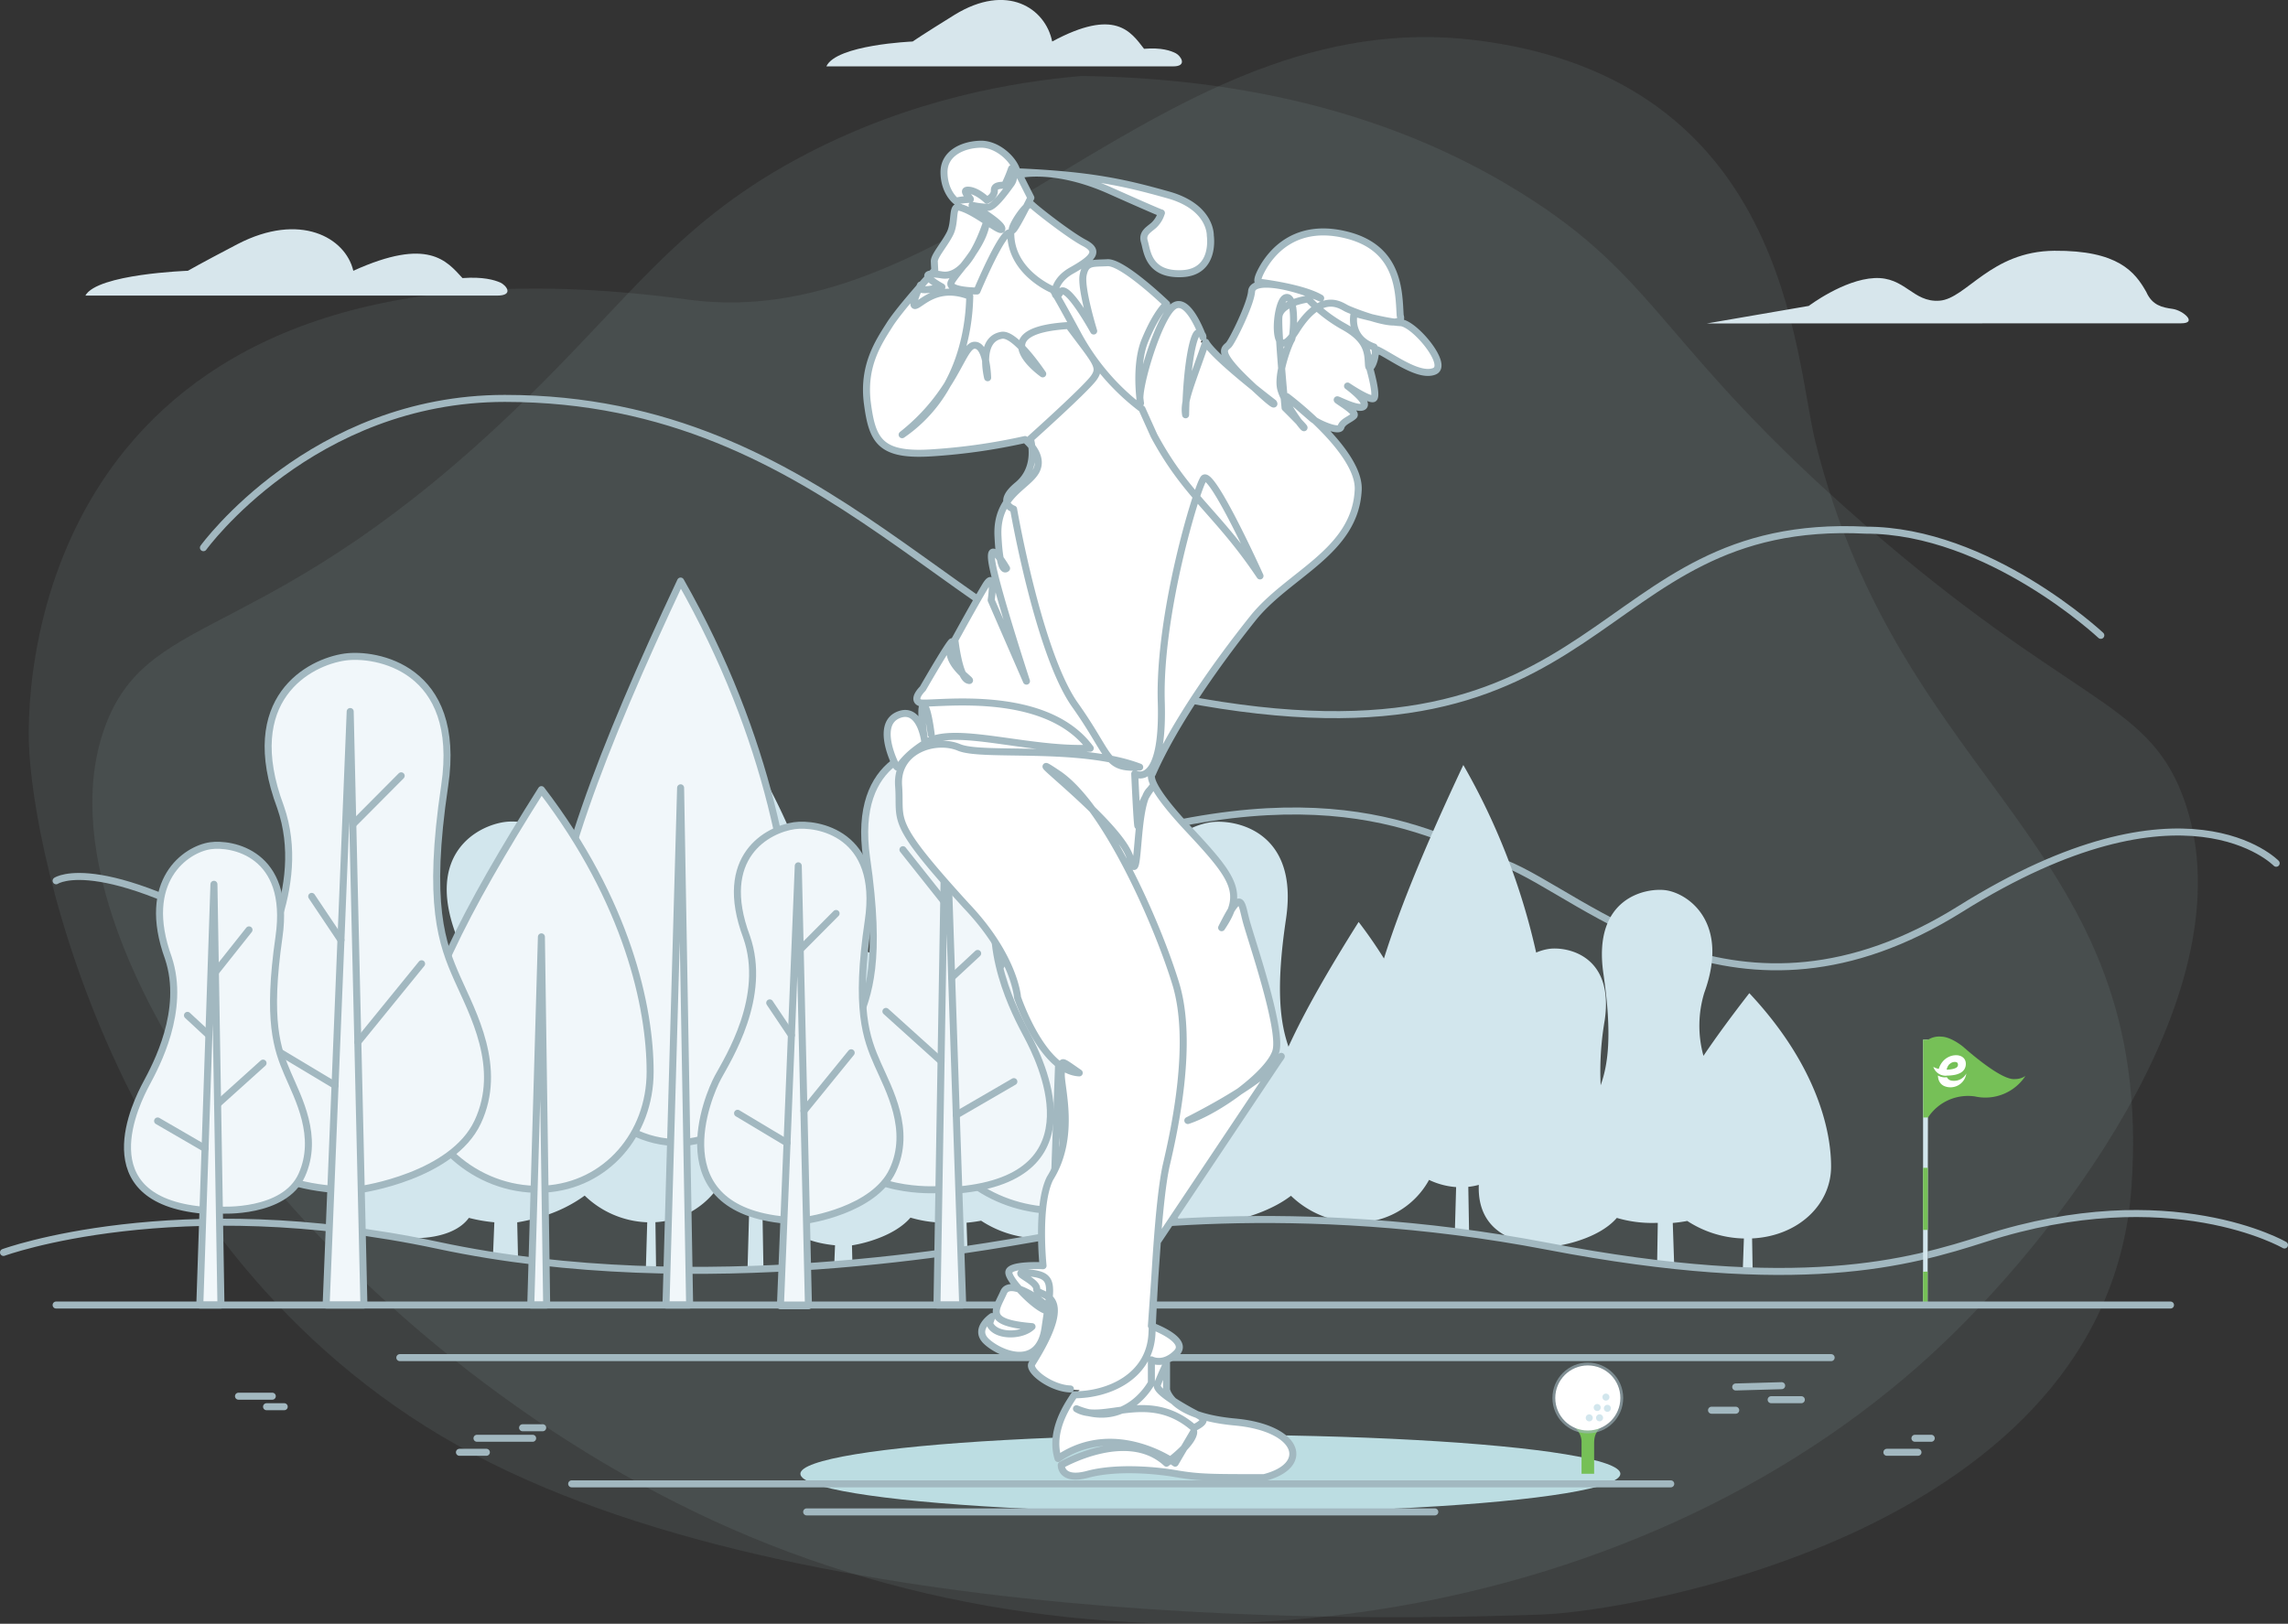 <svg xmlns="http://www.w3.org/2000/svg" viewBox="0 0 652.37 463.12"><rect x="0" y="0" width="652.37" height="463.12" fill="#333333" stroke="none"/><defs><style>.cls-1{fill:#c2e3ea;}.cls-2{fill:#a0c5c5;opacity:0.1;}.cls-3{fill:none;}.cls-3,.cls-5{stroke:#a2b8c0;stroke-linecap:round;stroke-linejoin:round;stroke-width:2px;}.cls-4{fill:#d2e6ed;}.cls-5{fill:#f1f7fa;}.cls-6{fill:#666;opacity:0.3;}.cls-7{fill:#76c057;}.cls-8{fill:#a2b8c0;opacity:0.6;}.cls-9{fill:#fff;}.cls-10{fill:#d7e6ec;}</style></defs><g id="Layer_2" data-name="Layer 2"><g id="OBJECTS"><ellipse class="cls-1" cx="345.11" cy="420.34" rx="116.9" ry="11.13"/><path class="cls-2" d="M196.16,85.45c77.75,10.57,135.22-85,224.51-74S511.52,101.4,517.61,126c24.66,99.5,96.95,114.2,90.14,212.44s-142,121.2-168.37,122.05-203.25,7.86-304.45-45.81S9.08,243.49,8.23,211.67,21,61.64,196.16,85.45Z"/><path class="cls-2" d="M308.41,21.67c61.45.85,100.85,18.2,125,33.17,39.82,24.66,39.8,43.85,97.8,94.39,59,51.41,80.59,50.35,91,77.39C642.35,279,589.82,348.77,555,382.24c-83.37,80.2-225.11,104.38-341,56.12C99,390.47,5.56,269.59,30.34,206.21c12.93-33.09,46.86-21.81,118.2-91,31.77-30.8,45.09-52.49,81.64-71.43C260.27,28.18,289,23.34,308.41,21.67Z"/><line class="cls-3" x1="163" y1="423.21" x2="476.38" y2="423.21"/><line class="cls-3" x1="230" y1="431.21" x2="409.1" y2="431.21"/><line class="cls-3" x1="114" y1="387.21" x2="522.11" y2="387.21"/><line class="cls-3" x1="68" y1="398.21" x2="77.64" y2="398.21"/><line class="cls-3" x1="76" y1="401.21" x2="81.04" y2="401.21"/><line class="cls-3" x1="149" y1="407.21" x2="154.74" y2="407.21"/><line class="cls-3" x1="136" y1="410.21" x2="151.87" y2="410.21"/><line class="cls-3" x1="131" y1="414.21" x2="138.68" y2="414.21"/><line class="cls-3" x1="488" y1="402.21" x2="494.9" y2="402.21"/><line class="cls-3" x1="494.9" y1="395.58" x2="508" y2="395.21"/><line class="cls-3" x1="505" y1="399.21" x2="513.61" y2="399.21"/><line class="cls-3" x1="538" y1="414.21" x2="546.87" y2="414.21"/><line class="cls-3" x1="546" y1="410.21" x2="550.65" y2="410.21"/><path class="cls-3" d="M58,156.21s30.87-42.58,85.94-42.58c93,0,130.54,73.58,193.06,85.58,123.74,23.75,115-52,195-48,35,0,67,30,67,30"/><path class="cls-3" d="M649,246.21s-26-27-90,13-107-4-130-13-54-29-136,1S145,310.43,78.52,272.82C29,242.21,16,251.21,16,251.21"/><path class="cls-4" d="M499.57,353.21l.16,9.3-2.82-.1.32-9.18a30.74,30.74,0,0,1-16.14-5c-1.28.24-2.66.44-4.14.57l.41,12.12c-1.6-.17-3.22-.35-4.87-.55l.19-11.59h-.41A35.46,35.46,0,0,1,461,347.36c-2.72,3.15-6.89,5.13-10.38,6.32a38.58,38.58,0,0,1-6.3,1.59l0,.76-3.07-.58q-4.22-.81-8.35-1.51c-9.26-2.93-11.52-9.66-11.25-16a18.93,18.93,0,0,1-3,.56l.23,13.27-4.06-.54.36-12.66a21.49,21.49,0,0,1-7.72-2.05,23.39,23.39,0,0,1-19.21,12.11v.06l-5.29-.3a27.17,27.17,0,0,1-14.87-7.34c-4.95,3.8-11.36,5.85-15.38,6.84q-6.72.12-12.81.44a43.56,43.56,0,0,1-4.84-1,8.85,8.85,0,0,1-1.14,1.3,366.62,366.62,0,0,0-37,4.23l-1.76.3a30.61,30.61,0,0,1-15.42-5c-1.29.24-2.66.44-4.15.57l.25,7.53c-1.49.23-3,.45-4.65.67l.14-8.22h-.42a35.48,35.48,0,0,1-11.31-1.43c-2.71,3.15-6.89,5.13-10.38,6.32a38.58,38.58,0,0,1-6.3,1.59l.12,5c-1.7.16-3.42.31-5.17.45l.22-5.47c-14.81-1.46-18.14-9.66-17.82-17.28a18.93,18.93,0,0,1-3,.56l.41,23.42c-1.5.06-3,.11-4.54.15l.66-23.5a21.49,21.49,0,0,1-7.72-2.05,23.37,23.37,0,0,1-19.2,12.11l.19,13.53-2.92-.09.39-13.41a27.06,27.06,0,0,1-17.83-7.61,40.06,40.06,0,0,1-12.55,6.07,51,51,0,0,1-6.69,1.56l.24,10.41q-3.57-.47-7.14-1l.38-9.43a45.47,45.47,0,0,1-7.26-1.26c-4.71,6.46-16.3,5.77-16.3,5.77H117v.47c-3.42-.64-6.79-1.21-10.09-1.7-16.25-5.15-7.42-22.42-5.58-25.9,2.06-3.88,8.47-15.68,4.71-27-6-16.55,3.76-23.32,9-24.08,4-.58,14.54,1.08,15,14.13,1.94-6.8,2.72-14.65,0-22.39-8.75-23.34,6.18-31.13,13.82-32.2,6.48-.92,25.17,2.14,21.37,27.6-3,20.12-1.61,29.64.72,36.41,4.76-10.42,11.69-22.39,20-35.57,2.69,3.51,5.09,7,7.23,10.42,4.95-15.81,12.86-34.44,22.62-55.19a190.43,190.43,0,0,1,20.72,53.51,14.56,14.56,0,0,1,3.69-1.06c4.8-.68,18.66,1.58,15.85,20.46A85,85,0,0,0,255,309.54c2.06-5.86,3.37-14,.79-31.88-3.17-21.91,12.43-24.53,17.84-23.75,6.37.93,18.24,9.14,10.94,29.23-2.07,6.19-1.6,12.5-.25,18,3.78-5.59,8.18-11.57,13.08-17.88a108.6,108.6,0,0,1,8.57,10.3c-2.25-12.58,5.89-17.92,10.51-18.59,4-.58,14.55,1.08,15,14.13,1.95-6.8,2.73-14.65,0-22.39-8.75-23.34,6.18-31.13,13.81-32.2,6.48-.92,25.18,2.14,21.38,27.6-3,20.12-1.62,29.64.71,36.41,4.77-10.42,11.7-22.39,20-35.57,2.69,3.51,5.08,7,7.22,10.42,4.95-15.81,12.87-34.44,22.63-55.19A190.74,190.74,0,0,1,438,271.69a14.45,14.45,0,0,1,3.69-1.06c4.8-.68,18.66,1.58,15.84,20.46a85.49,85.49,0,0,0-1.14,18.45c2.06-5.86,3.37-14,.78-31.88C454,255.75,469.62,253.13,475,253.91c6.38.93,18.25,9.14,10.94,29.23a32.28,32.28,0,0,0-.24,18c3.77-5.59,8.18-11.57,13.08-17.88,18.42,19.64,23.31,38.06,23.31,49.42C522.11,343.62,512.69,352.56,499.57,353.21Z"/><path class="cls-3" d="M1,357.21s49-18,124-2,155.7.37,171.85-2.32,72.61-11.2,144.38,2.56,103.06,4.74,124.77-2.24c52.87-17,85.37,1.88,85.37,1.88"/><path class="cls-5" d="M300.35,345.25c-18.05-.46-33.92-12.52-33.92-27.33,0-15.1,14.5-38,36-65.71,24.5,26.12,31,50.61,31,65.71,0,14.54-12.52,26.44-30,27.3Z"/><polygon class="cls-5" points="299.4 372.2 302.43 286.49 303.94 372.2 299.4 372.2"/><path class="cls-5" d="M273.38,339.37c40.2-3.7,22.91-37.56,19.6-43.82s-13.68-25.3-7.61-43.5c9.71-26.7-6.07-37.63-14.55-38.86-7.18-1.05-27.93,2.45-23.72,31.57s.64,38.84-3,47.34-10.92,21.85-4.85,35.2,27.91,12,27.91,12l6.22,0"/><path class="cls-5" d="M191.89,325.82c-18.87-.8-35.45-21.55-35.45-47,0-26,15.15-65.33,37.62-113.1,25.59,45,32.38,87.11,32.38,113.1,0,25-13.07,45.5-31.31,47Z"/><polygon class="cls-5" points="274.49 372.2 269.59 226.56 267.16 372.2 274.49 372.2"/><path class="cls-5" d="M152.29,339.19c-18.06-.57-33.92-15.34-33.92-33.48,0-18.51,14.5-46.5,36-80.5,24.5,32,31,62,31,80.5,0,17.81-12.52,32.38-30,33.43Z"/><polygon class="cls-5" points="151.34 372.2 154.37 267.2 155.87 372.2 151.34 372.2"/><line class="cls-5" x1="252.6" y1="288.46" x2="268.32" y2="302.64"/><polygon class="cls-5" points="189.89 372.2 194.06 224.69 196.63 372.2 189.89 372.2"/><path class="cls-5" d="M224,348c-35.71-3.19-22.22-35.37-19.28-40.77s14.09-23,8.16-40c-8.63-23,6.09-30.68,13.62-31.74,6.38-.9,24.81,2.1,21.06,27.2s-.56,33.46,2.67,40.78,9.7,18.82,4.31,30.33S230,348,230,348Z"/><polygon class="cls-5" points="222.52 372.42 227.61 246.94 230.51 372.42 222.52 372.42"/><line class="cls-5" x1="242.7" y1="300.26" x2="229.23" y2="316.83"/><path class="cls-5" d="M95,339.21c-48.17-4.31-30-47.73-26-55s19-31,11-54c-11.63-31,8.21-41.39,18.37-42.82,8.61-1.22,33.47,2.84,28.42,36.7s-.76,45.14,3.6,55,13.09,25.39,5.82,40.91S103,339.21,103,339.21Z"/><polygon class="cls-5" points="92.99 372.2 99.85 202.93 103.76 372.2 92.99 372.2"/><line class="cls-5" x1="120.21" y1="274.87" x2="102.03" y2="297.22"/><polygon class="cls-6" points="549.81 372.16 549.81 372.16 549.95 296.54 548.53 296.54 548.53 372.2 549.81 372.16"/><polygon class="cls-4" points="549.6 372.16 549.6 372.16 549.74 296.54 548.32 296.54 548.32 372.2 549.6 372.16"/><polygon class="cls-7" points="549.61 362.67 548.32 362.72 548.32 372.2 549.6 372.16 549.61 362.67"/><polygon class="cls-7" points="549.67 333.08 549.64 350.79 548.32 350.79 548.32 333.08 549.67 333.08"/><path class="cls-7" d="M548.32,296.54h1.42a6,6,0,0,1,3.8-.88c2.65.07,5.77,2.53,6.15,2.84s10.79,9.73,14.81,9.26a5.33,5.33,0,0,0,3-.88,13.67,13.67,0,0,1-14.36,5.84,13.63,13.63,0,0,0-13.41,6h-1.38Z"/><line class="cls-5" x1="114.39" y1="221.27" x2="100.67" y2="235.07"/><line class="cls-5" x1="97.21" y1="268.11" x2="88.87" y2="255.66"/><line class="cls-5" x1="95.53" y1="309.55" x2="76.5" y2="298.15"/><path class="cls-5" d="M57.88,345.16c-33.13-3.05-18.88-31-16.15-36.11S53,288.21,48,273.21c-8-22,5-31,12-32,5.93-.86,23,2,19.55,26s-.53,32,2.47,39,9,18,4,29-23,9.92-23,9.92l-5.12,0"/><polygon class="cls-5" points="56.97 372.2 61 252.21 63 372.2 56.97 372.2"/><line class="cls-5" x1="75" y1="303.21" x2="62.04" y2="314.89"/><line class="cls-3" x1="16" y1="372.21" x2="618.87" y2="372.21"/><line class="cls-5" x1="71" y1="265.21" x2="61.42" y2="277.28"/><line class="cls-5" x1="59.55" y1="295.25" x2="53.45" y2="289.59"/><line class="cls-5" x1="58.47" y1="327.56" x2="44.94" y2="319.71"/><line class="cls-5" x1="238.39" y1="260.53" x2="228.22" y2="270.76"/><line class="cls-5" x1="225.65" y1="295.25" x2="219.47" y2="286.03"/><line class="cls-5" x1="224.41" y1="325.97" x2="210.3" y2="317.52"/><line class="cls-5" x1="257.45" y1="242.34" x2="269.08" y2="257"/><line class="cls-5" x1="271.35" y1="278.81" x2="278.76" y2="271.93"/><line class="cls-5" x1="272.66" y1="318.02" x2="289.08" y2="308.49"/><path class="cls-7" d="M450.13,408.45a5.36,5.36,0,0,1,.81,3.15q0,4.36,0,8.74h3.59c0-2.93,0-5.85,0-8.78a8.52,8.52,0,0,1,.17-1.67,5.23,5.23,0,0,1,1.47-2.55,1.26,1.26,0,0,0,.37-.94v-.08c0,.88-1.7,1.6-3.8,1.6s-3.84-.7-3.84-1.58v.08a1.35,1.35,0,0,0,.37.95A9.85,9.85,0,0,1,450.13,408.45Z"/><circle class="cls-8" cx="452.73" cy="398.72" r="10.09"/><circle class="cls-9" cx="452.73" cy="398.72" r="9.28"/><path class="cls-4" d="M453.14,403.39a1,1,0,1,0,1,1A1,1,0,0,0,453.14,403.39Z"/><path class="cls-4" d="M456.41,401.44a1,1,0,1,0-1,1A1,1,0,0,0,456.41,401.44Z"/><path class="cls-4" d="M458.89,398.47a1,1,0,0,0-2,0,1,1,0,1,0,2,0Z"/><path class="cls-4" d="M458.31,400.67a1,1,0,1,0,1,1A1,1,0,0,0,458.31,400.67Z"/><path class="cls-4" d="M456.08,403.38a1,1,0,1,0,1,1A1,1,0,0,0,456.08,403.38Z"/><path class="cls-10" d="M24.34,84.31H141.7c5,0,2.6-3,.94-3.73s-4.91-1.7-10.77-1.27c-4.49-4.87-9.78-11.77-31.13-2.08-2.22-9.5-15.22-16.82-33-7.61-10.84,5.67-14.17,7.61-14.17,7.61S27.7,78.13,24.34,84.31Z"/><path class="cls-10" d="M235.62,18.93h98.86c4.22,0,2.19-3,.79-3.73s-4.13-1.7-9.07-1.28C322.42,9.05,318,2.16,300,11.84,298.1,2.35,287.16-5,272.15,4.24c-9.13,5.66-11.94,7.6-11.94,7.6S238.44,12.74,235.62,18.93Z"/><path class="cls-10" d="M486.67,92.25l29.06-5s9.92-7.51,18.71-7.94,10.91,7,18.56,6.45,14.6-14.1,32.74-14.24,23,6,26.23,11.76c1.7,3.83,4.53,4.4,7.51,4.82s7.23,4.11,2.41,4.11Z"/><path class="cls-9" d="M360.32,421.73c-15,0-18.52,0-25.14-1.13a80.68,80.68,0,0,0-13.29-1.12,46.32,46.32,0,0,0-11.84,1.31,13.64,13.64,0,0,1-3.47.53,4.66,4.66,0,0,1-3-.85,3,3,0,0,1-1.13-2.32,42.65,42.65,0,0,1,11.85-4.43l-.28-2a25.67,25.67,0,0,0-12.46,4.5c-2.35-7.77,2.57-15.06,4.67-18.18l1.6-1.56-2.24-.14c-4.48-.3-10.21-3.62-11.39-6a1.18,1.18,0,0,1-.06-1.25c.38-.61.73-1.16,1.05-1.7l1.86-3.08-3.18,1.68a6.69,6.69,0,0,1-3.27.76,15.48,15.48,0,0,1-9.55-4.05,3.48,3.48,0,0,1-1.23-2.89c.2-2.18,2.66-3.92,2.94-4.11l1.34.27-.14-1.35c-.13-1.2.57-2.65,1.32-4.19.27-.54.53-1.09.79-1.67a2.14,2.14,0,0,1,2.08-1.31l1.87-.07-1.1-1.51a6.31,6.31,0,0,1-1.4-2.79,1,1,0,0,1,.34-.71c.82-.77,3.44-1.23,7-1.23.47,0,.91,0,1.28,0l1.12,0-.09-1.12c-.33-4-1.16-17.37,2.06-23.82,5.78-9.24,4.4-19.65,3.57-25.87a22.44,22.44,0,0,1-.36-4.17c.05-.48.07-.91.08-1.28l0-.52-.43-.31c-7.33-5.34-12-18.85-12.16-19.43s-1.17-12-14.56-26.08c-19.08-21-19.1-23.47-19.16-30.11,0-1.19,0-2.52-.14-4.1a11.64,11.64,0,0,1,.39-4.11l.29-1-1-.22c-.09,0-.24-.13-.43-.51-1.29-2.45-3.38-8-2.09-11.52a4.77,4.77,0,0,1,2.8-2.88,5.18,5.18,0,0,1,1.95-.43,3.67,3.67,0,0,1,1.85.5,4.37,4.37,0,0,1,1.14.95l1.84,2.12-.09-2.8a10,10,0,0,1,.16-2.64l.25-.94-.94-.27c-.55-.24-.81-.53-.88-.94-.15-.84.67-2.09,1.55-3l.1-.1.07-.12c3.73-6.52,7.31-12.62,8.3-13.31l.6.09.28-.61.43-.78c1.39-2.51,5.62-10.16,8.18-14.46.64-1.08,1.12-1.63,1.45-1.63l1.65.47-.33-1.65a41.94,41.94,0,0,1-.92-4.58c-.17-1.42-.06-2.2.33-2.32l.13,0a.37.37,0,0,1,.16,0l1.53.58-.17-1.62c-.12-1.07-.2-2.28-.26-3.59a15.31,15.31,0,0,1,2.33-9.4l.17-.26v-.32c-.05-1.27,1-2.79,3.09-4.5A12,12,0,0,0,294.14,128l0-.3-.19-.24a12.24,12.24,0,0,0-1.41-1.47l-.38-.33-.5.11A176.46,176.46,0,0,1,266,129.41c-1.43.1-2.76.15-4,.15-11.71,0-13.59-4.55-14.87-14.19-1.37-10.38,2.9-17.09,6-22l.29-.48a105.52,105.52,0,0,1,8-10.08l.15.16.78-1.37.14,0,.25-.24,1.66-1.87,0-.44a.37.37,0,0,1,0-.19c0-.07.09-.24.6-.33l.33-.06,1-1.1,0-.44c0-.41-.07-1.13-.12-2.06s1-2.5,2.15-4.17a38.13,38.13,0,0,0,2.32-3.76,12.54,12.54,0,0,0,1-4.61c.13-1.29.24-2.4.74-2.81l.13-.09,1.72-1.06-1.89-.72c-.31-.25-3.32-2.77-3.38-8.14s5.39-8,10.49-8.08h.1c4.3,0,8.86,3.82,10.06,7.24l.22.63.68,0c21.14,1,30.5,3.22,42.37,6.56,11.65,3.28,12,10.72,12,11.55v.14c.07.5.59,5-1.88,8a8.06,8.06,0,0,1-6.21,2.75h-.81c-7.75,0-8.9-5-9.59-7.91-.11-.48-.21-.86-.3-1.17-.61-2,.32-2.86,1.92-4.13.26-.19.52-.41.78-.63A7.2,7.2,0,0,0,330.66,62l.41-.93-.94-.4-1.29-.54c-2.76-1.19-7.19-3.14-12.48-5.51-9.2-4.1-16.47-5-21-5a29.76,29.76,0,0,0-3.53.2l-1.41.18,3.36,6.65-.27.56-.44.87.87.46.16.12c1.11,1.11,10.55,8.56,15,10.89,1.6.83,2.38,1.66,2.39,2.53a2.52,2.52,0,0,1-.8,1.68l-1.9,2.11,2.8-.46a21.35,21.35,0,0,1,2.33-.18l1.77-.09h.1c3.13,0,10.68,5.91,16.77,11.77a1.41,1.41,0,0,0,0,.18v2.42l1.71-1.71.2-.17a2.51,2.51,0,0,1,1.53-.57,2.33,2.33,0,0,1,.68.1c1.86.56,4.06,3.64,5.87,8.24l.05.12.07.1a1.38,1.38,0,0,1,.25.79l-.58,1.23,1.36.19a22.1,22.1,0,0,0,3.77,4.3l2.74,2.63-1.09-3.64a2.67,2.67,0,0,1-.11-.75,1.89,1.89,0,0,1,.86-1.44,4.62,4.62,0,0,0,.37-.35c1-1.1,6.22-11.62,6.5-15.22a1.76,1.76,0,0,1,.92-1.41,3.41,3.41,0,0,1,.33-.17l.87-.36-.3-.88c-.18-.55.21-1.72,1.15-3.48,2.15-4,7.28-10.68,17.43-10.68a28,28,0,0,1,7,1c13.89,3.64,14.5,14.84,14.87,21.53,0,.47.05.87.08,1.24v.12l0,.1a1.67,1.67,0,0,1,.06.87l-.25.93.92.28c3.74,1.14,9.4,8.09,10,11.46.19,1.19-.16,2-1,2.3a5,5,0,0,1-1.81.32h0c-3.15,0-7.15-2.34-10.68-4.4l-.47-.27c-.82-.48-1.59-.92-2.31-1.31l-.95-.51-.59,1.35v.15a8,8,0,0,1-1.12,3.31l-.46.45.18.56c1.63,5.65,1.49,7.9.87,8.11a1,1,0,0,1-.2,0,3.72,3.72,0,0,1-1.23-.28l-2.21-.79,1,2.14a1.63,1.63,0,0,1,.14.46.78.78,0,0,1-.19.62c-.08.08-.3.32-1,.32a4.33,4.33,0,0,1-.95-.11l-2.52-.5,1.51,2.07a1.3,1.3,0,0,1,.28.61.44.44,0,0,1-.13.35,7.64,7.64,0,0,1-1.35.95l-.09.06c-1,.59-1.95,1.18-2.25,2.21a.62.62,0,0,1-.48.41,1.81,1.81,0,0,1-.52.06,6.48,6.48,0,0,1-1.71-.28l-3.4-1,2.4,2.59c6,6.45,9,12.09,8.63,16.3-.66,11.51-9.25,18.33-17.56,24.92-4.22,3.34-9,7.11-12.5,11.5-7.65,9.6-21.54,28.12-28.62,44.29l-.24.24,0,.31c-.17,1.27,1,5,10.56,15.23,8.41,9,13.15,14.35,12.85,19.84l-.07,1.47,1.39-.47a.62.62,0,0,1,.2,0h.12c.64.08,1,1.32,1.51,3.52.16.72.35,1.5.57,2.3s.64,2.16,1.16,3.81l.3,1c2.9,9.37,8.31,26.8,6.92,31.87-.05.19-.11.36-.17.53l1.69,1a5.46,5.46,0,0,1-.56.82l-34.79,52.07-.56,8c-.28,4.35-.55,9.38-.83,15.37l0,.7.65.27c4,1.64,6.62,3.6,7,5.26a2.25,2.25,0,0,1-.75,2.11,9.32,9.32,0,0,1-2.35,1.75l-.75.38.25.81v7.51l0,.12a7,7,0,0,0,2,3.14l.08.07.08.06c1.27.81,2.77,1.7,4.44,2.63l1,.55.91.47.07,0A46,46,0,0,0,352,405.86c9.53.87,16.17,4.4,16.52,8.77.23,3.08-2.83,5.74-8.2,7.11Z"/><path class="cls-3" d="M305.21,396.15c-5.67-.19-12.28-5.35-10.95-7.27,13.61-21.63,1.14-18.74,1.32-21.27s-8.89-5.29-1.84-4.53,6,3.4,4.22,15.68-13.21,7.23-16.8,3.73,1.7-7,1.7-7-.28.71-.7,1.94c1.32,3.78,9,3.9,12.1.94-14-1.13-10.21-4.91-8.08-9.82s15.63,5.67,12.61,5.36-11.15-8.58-11.15-11S297.4,361,297.4,361s-1.82-17.39,2-24.95c7.56-12.09,2.84-26.45,3.22-30.05s-.9-4.15,5.1,0c-10.58-.56-17.59-21.52-17.59-21.52s-.73-11.54-14.57-26.1C253,233.63,257,234.57,256.22,224.18s10.63-13.8,17.24-11,34.4-.91,51.5,5.61c-9.92.51-8-3-18.43-17.71S289,145.19,289,145.19s-5.1-1.7,1.12-6.81,3.66-13.23,3.66-13.23,15.82-14.17,18.09-17.38.63-4.4-7.19-14.93c-24.94,1.51-7.37,13.79-7.37,13.79s-7.74-11.71-11.71-11c-6.81,1.14-4,12.1-4,12.1s-.19-9.45-3.78-9.26-5.29,13.42-20.6,25.51c15.69-10.77,19.09-28.53,19.28-39.5-9.26-3.59-13.8,2.27-15.5,2.65s2.27-7.56,1.32-5.48,6.24.19,6.24.19-9.07-4.91,0-3.43,14-20.38,12.47-13.77-8.69,13.42-9.82,15.88S278.57,83,278.57,83s7.74-18.52,9.63-16.44c0,11.15,11.91,16.06,11.91,16.06s-.38-1.32,7.18,12.67a65.78,65.78,0,0,0,18.33,21.35l3.4,7.56c9.45,17.57,18.1,21.92,30.24,40.06-3.59-7.93-14.17-30.23-16.06-27.78S330.35,175,331.11,200.18s-7.57,20.52-7.57,20.52.91,20.29,1,13.49,7.28-13.22,3.12-8.67-2.62,29.25-5.39,19.26S288,211.52,301.67,220.7s28.49,43.16,33.59,59.93-.38,41.63-2.67,51.45-3.58,35.75-4.13,48.19S316,397.81,306.35,397.81c-2.27,3.36-7,10.53-4.68,18.18,16.3-11.15,33.4,1.32,33.4,1.32l5.28-9s.62,2.74-7.76,9c-11.16-10.36-30,.54-30,.54s-.19,4.72,7.55,2.64,18.52-1.32,25.14-.18,10.2,1.13,25.13,1.13c13.42-3.4,10.21-14.17-8.31-15.87s-19.49-9.26-19.49-9.26v-7.46s-2.06,4.43-2.62,6.13,5.86,5.48,9.26,7.37,6,2.44,1.12,4.92c-13.06-11.34-25.88-.95-33.44-5.48,14.36,6,21.36-7.37,21.36-7.37v-6.58s3.4,1.85,7.18-1.95-7.18-7.73-7.18-7.73l1.7-24,35.34-52.88s-2.65,6.08-26.65,18.3c8.69-2.83,23.43-13.61,25.13-19.84s-6.8-31-8.38-36.66-1.25-10.21-7.11,1.51c6.61-9.83,3.78-14-9.45-28.14s-10.3-15.78-10.3-15.78c6.38-14.54,18.57-31.67,28.63-44.29s29.05-18.85,30.05-36.42c.85-11.06-20.32-26.84-20.32-26.84l7.18,6.24c1.51,1.32,7.75,4.06,8.22,2.46s2.65-2.18,3.69-3.22-4.35-4.06-4.73-4.53,6.24,3.21,7.56,1.79-4.63-5.76-4.63-5.76,6,4.06,7.37,3.59-1.13-9-1.13-9l2.27-4.92c4.34,2.08,11.81,7.84,16.2,6.14s-5.67-13.74-9.64-13.89-13.18-2.69-13.18-2.69-1.84,7,5.67,9.64c1.33,2.08-1.41,8.22-1.6,5s-.1-6.92-6.76-10.68A42.85,42.85,0,0,1,373,85.28s-8.08,1-8.36,5.17,1.77,25.87,1.77,25.87,5.81,5.74,5.39,5.67-5.39-6.73-6.59-10.91,2.27-13.11,3-14.18,1.42-13-1.63-12-4.25,20.9,3,9.35S382.34,87.19,384,88s16.93,6.81,15.23,2c-.42-6.45-.07-19-14.95-22.89s-21.9,5-24.45,9.71-.21,3.75-.21,3.75,11.83,1.42,16.94,4.47c-9.22-4-19.42-5.6-19.7-1.92s-5.46,14.11-6.52,15.24-3.76,1.7,5.38,10.42,7.37,6.09,7.37,6.09S346.2,102,343.79,97.61c-4.4,12.76-6.38,16.8-5.74,20.69.28-14.31,2.26-23.38,3.61-23.38A1.27,1.27,0,0,1,343,96.19s-4.18-12-8.44-8.78-10.2,23.17-9.49,26.93-2-9.08,1.41-17.3,6.17-10.34,6.17-10.34-12.47-12-16.87-11.77-6.16-.28-6.94,3.48,3,16,3,16-7.8-14.17-9.57-11-3.05-2.69,3.26-6.24,8-5.6,3.68-7.86-13.89-9.78-15-10.92-5.74,5.74-5.6,7.16,5.32-9.14,5.32-9.14l-3.33-6.59s10-2.55,25.86,4.53,14.68,6.38,14.68,6.38A7.87,7.87,0,0,1,329,64.23c-1.55,1.35-3.47,2.27-2.69,4.75s1,9.5,10.7,9.07,8.08-10.84,8.08-10.84.36-8.15-12-11.62S311.26,49.92,290,49c-.78-3.4-5.53-7.94-10.35-7.87s-10.56,2.41-10.49,8.08,3.41,8.15,3.41,8.15a22,22,0,0,1,4-.5c.78.14-2.9-2.76-.42-2.62s5.24,2.84,5.24,2.84,2.2-.93,2.13-2.77,2.62-1.27,3-1.63a43.58,43.58,0,0,0,1.91-4.6,3.9,3.9,0,0,1-.28,4.53c-1.78,2.48-4.75,6.45-6.38,6.52a25,25,0,0,1-4.61-.57s8.5,5,8.5,6.67-8-5.46-12.4-6.17c-1.91-.21-.78,4.39-2.41,7.58s-4.53,6.38-4.46,7.94.14,2.48.14,2.48-9.71,10.56-12.9,15.59-7.72,11.76-6.3,22.47,3.68,15.09,18.85,14a170.88,170.88,0,0,0,26.08-3.76s5.59,4.39,3.18,8.93-11.43,7.05-10.89,18.55S287,162.1,287,162.1s-5-8.67-4.25-2.28,9.92,34.45,9.92,34.45l-10.06-23.1s1.42-9.21-1.7-4-8.65,15.31-8.65,15.31S273.42,193.14,276,194s-7-4.39-4.82-9.92-8.08,12.33-8.08,12.33-3.12,3-.85,4,35.35-5,48.61,13c-17.71.78-38.69-6.59-46.7-1.7s-7.72,8.5-8.71,6.59-5.46-11.84.7-14.39,7.45,7.16,7.45,7.16-1.49-9.78-.29-9.85,2.2,8.22,2.2,8.22"/><path class="cls-9" d="M555,306.77h.29a11.37,11.37,0,0,0,1.91-.18,5.81,5.81,0,0,0,1.75-.58,3.16,3.16,0,0,0,1.15-1.05,3,3,0,0,0,.41-1.58,2.43,2.43,0,0,0-.21-1,2.21,2.21,0,0,0-.58-.77,2.53,2.53,0,0,0-.87-.48,3.38,3.38,0,0,0-1.07-.17,4.74,4.74,0,0,0-2.14.48,5,5,0,0,0-1.65,1.24,5.68,5.68,0,0,0-1.05,1.76c-.06.15-.1.29-.15.44a5.9,5.9,0,0,1-1.55-.6,3.72,3.72,0,0,0,3.76,2.53Zm.9-3.29a2.1,2.1,0,0,1,1.48-.6c.6,0,.89.26.89.79a1,1,0,0,1-.11.46,1.07,1.07,0,0,1-.46.43,3.35,3.35,0,0,1-1,.34,8.44,8.44,0,0,1-1.65.18A2.94,2.94,0,0,1,555.86,303.48Z"/><path class="cls-9" d="M556.63,308.23a1.8,1.8,0,0,1-1.52-1h0a3.9,3.9,0,0,1-2.56-.49,5.22,5.22,0,0,0,.18,1.14,3.21,3.21,0,0,0,.64,1.16,3,3,0,0,0,1.14.78,4.63,4.63,0,0,0,1.73.29,4.57,4.57,0,0,0,4.41-3.93A4,4,0,0,1,556.63,308.23Z"/></g></g></svg>
